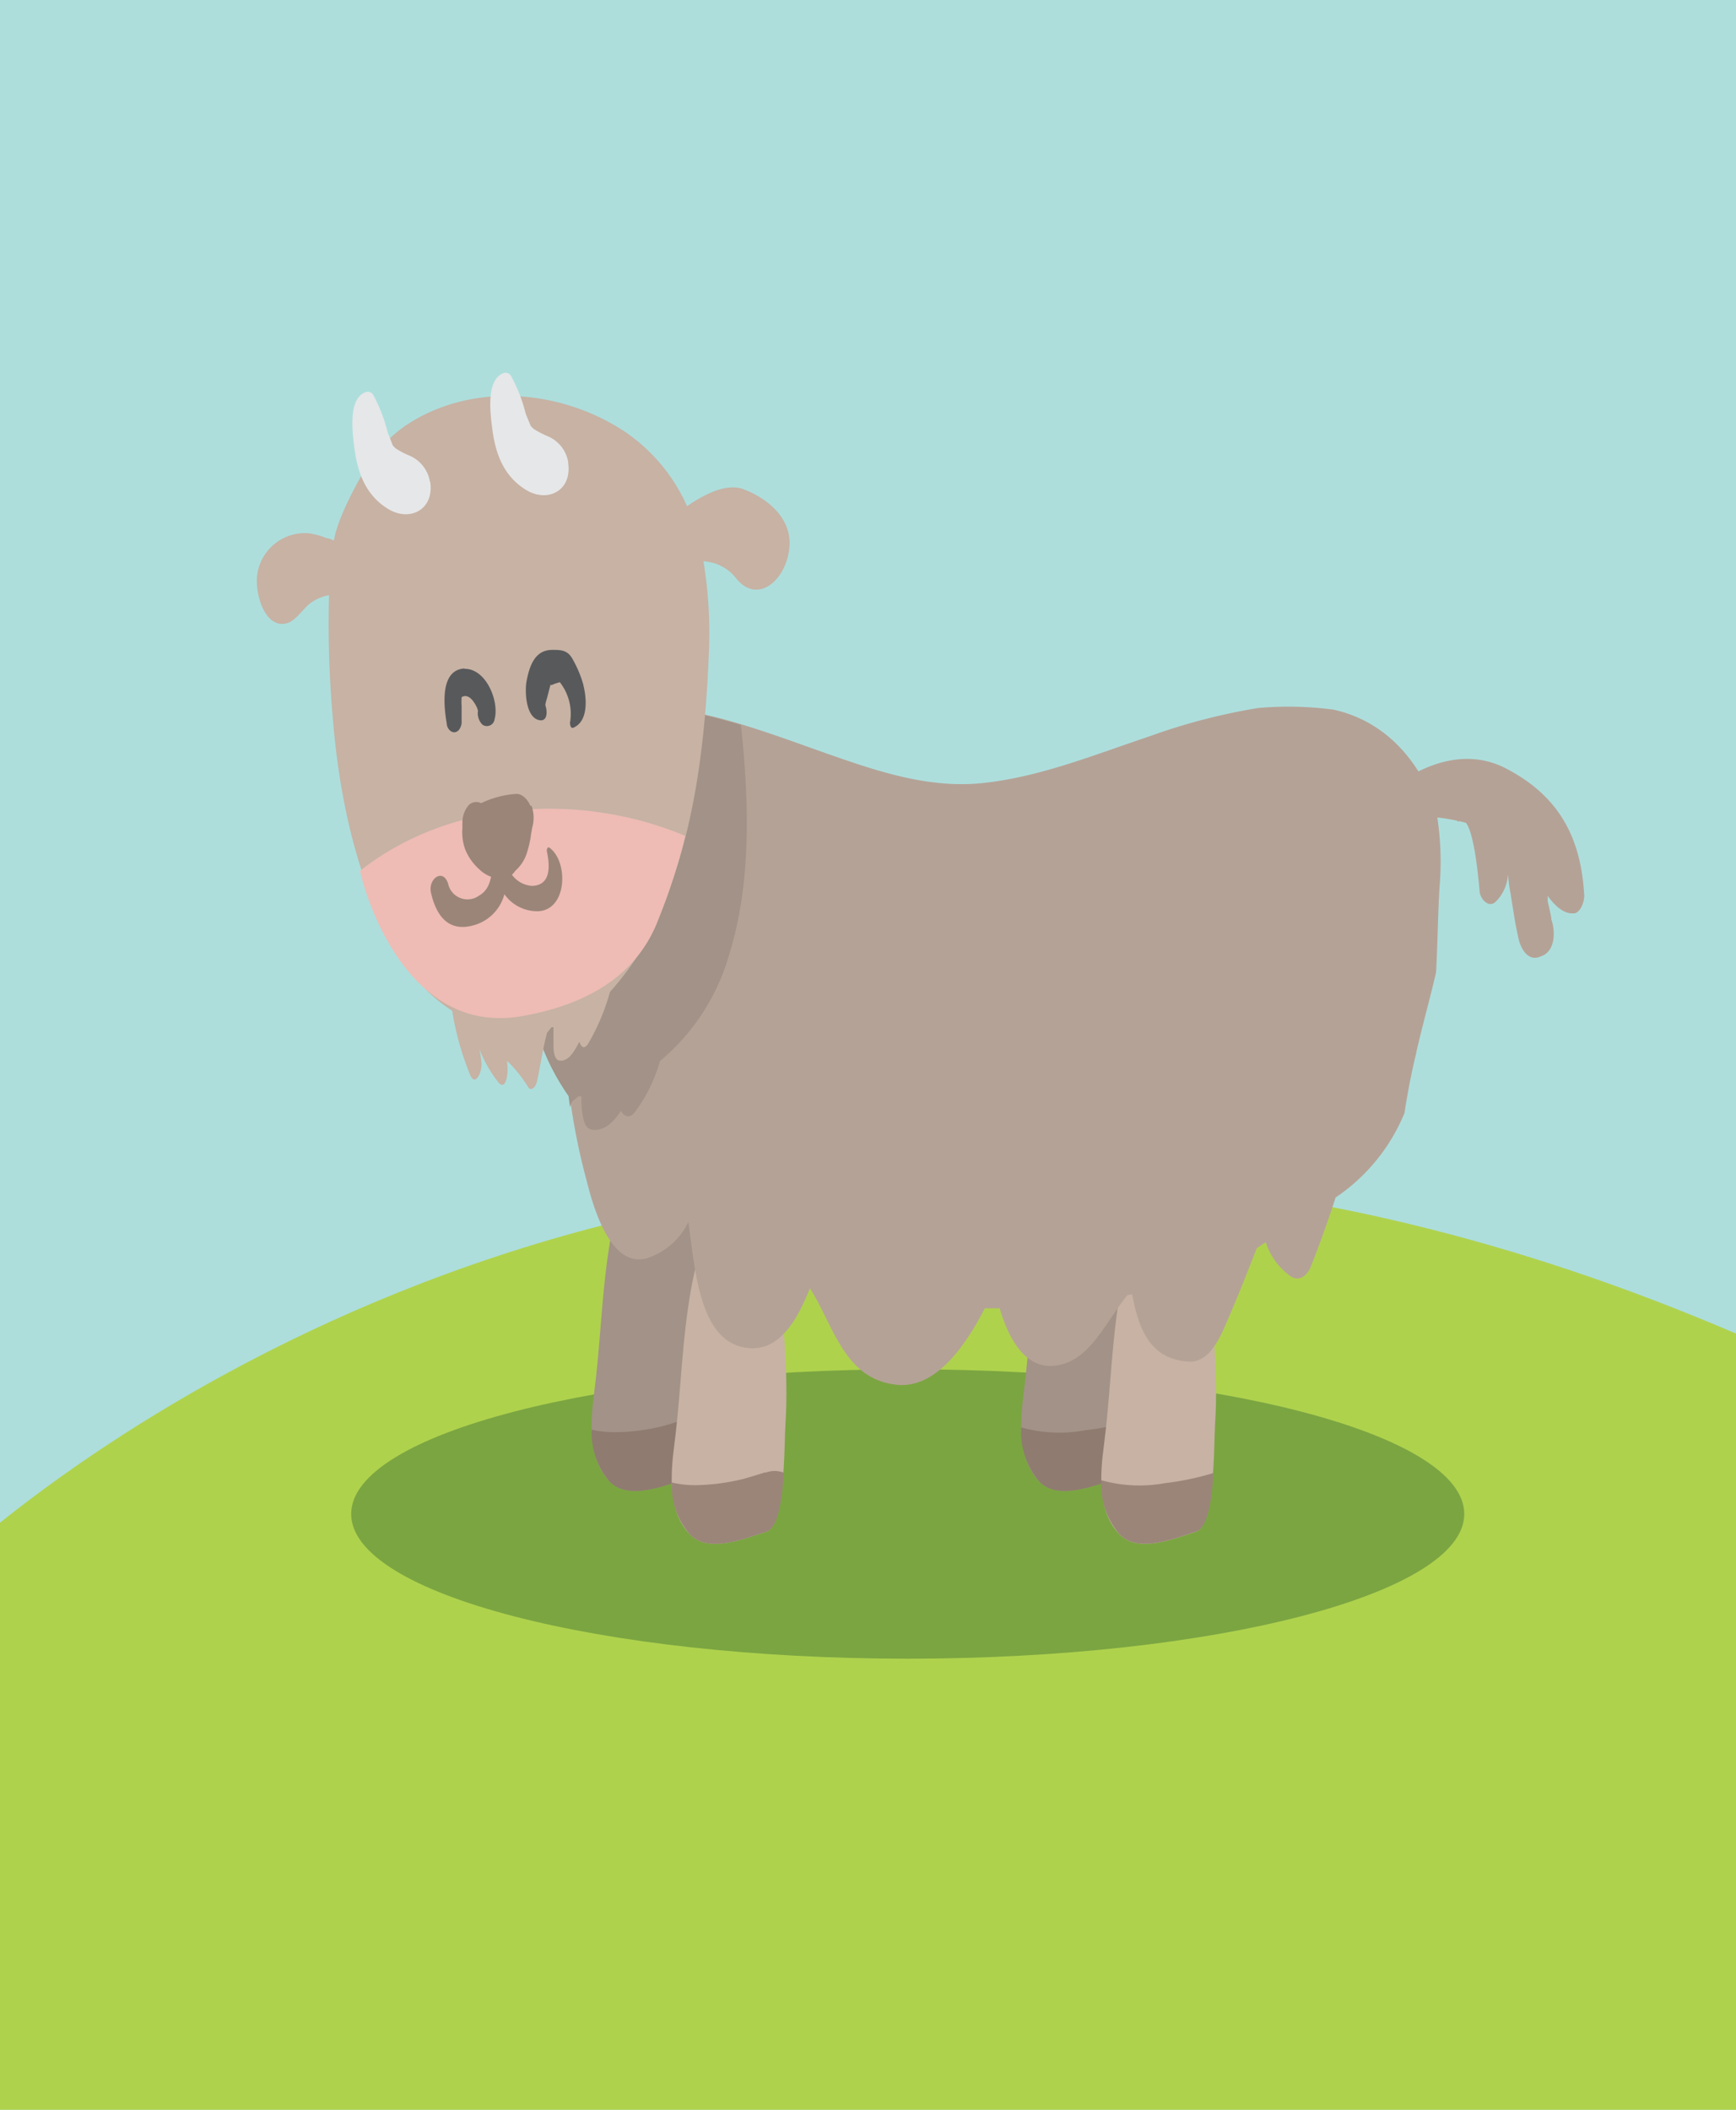 <svg xmlns="http://www.w3.org/2000/svg" viewBox="0 0 144 174.97">
  <g id="Layer_2" data-name="Layer 2">
    <g id="Layer_1-2" data-name="Layer 1">
      <path fill="#addedc" d="M0 0h144v174.97H0z"/>
      <path d="M144 175v-64.4c-74.48-32-127.75 2.69-144 15.68V175z" fill="#afd24d"/>
      <path d="M121.46 125.56c0 6.61-20.67 12-46.17 12s-46.16-5.36-46.16-12 20.66-12 46.16-12 46.17 5.36 46.17 12" fill="#7ba541"/>
      <path d="M93.58 100.18c-.11-1.64-.1-7.16-2.67-7.15-1.78 0-2.5 1.6-2.78 3.37-2.64 5.89-2.38 12.67-3.21 19.06-.32 2.48-.53 5.54 1.31 7.43 1.57 1.6 4.7.25 6.31-.24s1.51-7.44 1.6-8.91c.3-4.45-.28-9.11-.56-13.56" fill="#a29287"/>
      <path d="M90 118.62a11.68 11.68 0 01-5.29-.24 6.34 6.34 0 001.52 4.51c1.57 1.6 4.7.25 6.31-.24 1-.29 1.33-2.63 1.47-4.87a22 22 0 01-4 .84" fill="#8f7b70"/>
      <path d="M57.94 100.18c-.11-1.64-.1-7.16-2.66-7.15-1.79 0-2.5 1.6-2.79 3.37-2.63 5.89-2.37 12.67-3.2 19.06-.33 2.48-.54 5.54 1.3 7.43 1.58 1.6 4.71.25 6.32-.24s1.5-7.44 1.6-8.91c.29-4.45-.29-9.11-.57-13.56" fill="#a29287"/>
      <path d="M56.84 117.72l-1.78.53a16.91 16.91 0 01-3.61.52 9 9 0 01-2.37-.2 6.21 6.21 0 001.51 4.32c1.58 1.6 4.71.25 6.32-.24 1-.29 1.33-2.64 1.47-4.89a2.06 2.06 0 00-1.54 0" fill="#8f7b70"/>
      <path d="M100.22 104.57c-.1-1.65-.1-7.16-2.66-7.15-1.79 0-2.5 1.59-2.79 3.36-2.63 5.9-2.37 12.67-3.2 19.07-.33 2.48-.54 5.54 1.31 7.42 1.57 1.61 4.7.25 6.31-.23s1.5-7.44 1.6-8.91c.3-4.46-.29-9.11-.57-13.56" fill="#c7b2a4"/>
      <path d="M96.64 123a11.69 11.69 0 01-5.29-.24 6.32 6.32 0 001.53 4.5c1.57 1.61 4.7.25 6.31-.23 1-.3 1.33-2.63 1.47-4.87a23.21 23.21 0 01-4 .84" fill="#9b8579"/>
      <path d="M64.58 104.57c-.1-1.65-.09-7.16-2.66-7.15-1.78 0-2.5 1.59-2.78 3.36-2.64 5.9-2.38 12.67-3.21 19.07-.32 2.48-.53 5.54 1.31 7.42 1.57 1.61 4.7.25 6.31-.23s1.5-7.44 1.6-8.91c.3-4.46-.29-9.11-.57-13.56" fill="#c7b2a4"/>
      <path d="M63.49 122.1c-.59.19-1.19.37-1.78.54a17.66 17.66 0 01-3.61.52 8.69 8.69 0 01-2.38-.21 6.2 6.2 0 001.52 4.32c1.57 1.61 4.7.25 6.31-.23 1-.3 1.33-2.65 1.47-4.9a2.08 2.08 0 00-1.53 0" fill="#9b8579"/>
      <path d="M117.46 87.35c.51-2.23 1.14-4.46 1.66-6.71.13-2.37.15-4.75.29-7.09a24.69 24.69 0 00-.32-6.57c-1.38-3.93-4.21-7.2-8.5-8.13a28.51 28.51 0 00-6.25-.13 50.47 50.47 0 00-9 2.35c-4.49 1.5-9.06 3.37-13.8 3.87-4.28.45-8.33-.83-12.34-2.23-6.46-2.24-14.67-5.73-21-3.32a2.65 2.65 0 00-.37.65 1.68 1.68 0 00-.37-.34 11.49 11.49 0 00-2.28 1.42c-1.3 2.26-1.39 5-1.57 7.69-.17 2.45-.67 6.36.24 9a19.83 19.83 0 000 3.79 19.25 19.25 0 003.4 9.25 53.18 53.18 0 001.41 7.06c.5 2 1.93 7.31 5 6.44a5.81 5.81 0 003.44-3c.58 4.3 1 9.67 4.58 10.39 2.89.58 4.45-2.25 5.5-4.9 2 3.13 2.82 7.52 7.18 8 3.13.35 5.58-2.94 7.33-6.34h1.23c.76 2.58 2.08 4.84 4.28 4.78 3.08-.09 4.42-3.55 6.32-5.87l.39-.07c.53 2.78 1.44 5.44 4.75 5.58 1.61.07 2.5-1.89 3-3.06.92-2.08 1.75-4.21 2.59-6.34l.74-.51a5.54 5.54 0 002 2.79c.76.56 1.44 0 1.74-.75.75-1.89 1.43-3.81 2.06-5.74a15.55 15.55 0 005.71-7c.26-1.69.58-3.38 1-5.07" fill="#b5a296"/>
      <path d="M48 90.92h.23c0 .52 0 1 .1 1.54s.23 1.19.85 1.24c1 .08 1.74-.67 2.32-1.57.29.46.69.68 1.15.12A12.81 12.81 0 0054.74 88a17.87 17.87 0 005.72-8.75c1.9-6 1.67-12.89 1-19.12-4.59-1.38-9.34-2.21-13.35-.69a2.65 2.65 0 00-.37.65 1.68 1.68 0 00-.37-.34 11.49 11.49 0 00-2.28 1.42c-1.3 2.26-1.39 5-1.57 7.69-.17 2.45-.67 6.36.24 9a19.83 19.83 0 000 3.79 19.29 19.29 0 003.4 9.25l.12.92.12-.4.53-.46" fill="#a29287"/>
      <path d="M65.49 45.23c.12-2.4-2-4-3.91-4.69-1.29-.43-3 .34-4.59 1.44a14.65 14.65 0 00-5.13-6.16c-5.31-3.53-12.7-4.19-18.2-.54a12.06 12.06 0 00-2.42 2.24c-.14-.08-3.16 4.81-3.54 7.31a2.19 2.19 0 00-.67-.22 5.72 5.72 0 00-1.49-.39 4 4 0 00-4.18 3.29c-.3 1.63.62 4.78 2.52 4.15.66-.22 1.28-1.18 1.85-1.63a3.84 3.84 0 011.56-.67.48.48 0 000 .12 89 89 0 00.31 10c.54 6.86 2.15 14.28 5.67 19.89a13 13 0 004.24 4.46A23.8 23.8 0 0039 89.15c.42 1 1-.23.94-1a10.45 10.45 0 00-.18-1.15 10.84 10.84 0 001.61 2.8c.66.7.82-1 .69-1.66v-.16a10.89 10.89 0 011.74 2.16c.26.43.65 0 .75-.49.3-1.36.48-2.72.83-4l.37-.46h.16v1.54c0 .54.1 1.18.51 1.23.68.09 1.19-.66 1.63-1.56.17.45.42.67.76.12a18 18 0 001.79-4.26 23.8 23.8 0 005-8.75c2.25-6.12 2.95-13.07 3.2-19.37a36.39 36.39 0 00-.45-7.59A3.67 3.67 0 0161.09 48c1.82 2.21 4.25 0 4.4-2.78" fill="#c7b2a4"/>
      <path d="M29.87 72.26c.51 2.37 4.05 13.71 13.49 12 6.07-1.08 9.75-3.89 11.31-8.16a48.21 48.21 0 002.17-6.78c-8.7-3.64-19.51-3-27 2.92" fill="#eebcb4"/>
      <path d="M35.66 39.94A2.85 2.85 0 0034 37.8a7.07 7.07 0 01-1.16-.6 2 2 0 01-.25-.25c-.16-.38-.29-.75-.42-1.05a13.44 13.44 0 00-1.21-3.15.53.53 0 00-.63-.23c-1.51.55-1.08 3.47-.93 4.67.27 2.06.95 3.87 2.76 5s3.86.09 3.53-2.21M47.13 38.32a2.83 2.83 0 00-1.69-2.14 8 8 0 01-1.16-.6 3.19 3.19 0 01-.26-.26l-.41-1a13 13 0 00-1.22-3.14.53.53 0 00-.62-.24c-1.51.56-1.08 3.48-.93 4.67.27 2.06.95 3.87 2.76 5s3.86.09 3.53-2.2" fill="#e6e7e8"/>
      <path d="M44 66.84c-.18-.44-.61-1-1.16-1a7.88 7.88 0 00-2.93.77.9.9 0 00-1 .13 2.2 2.2 0 00-.55 1.59c-.05.69 0-.47 0 .28a4.24 4.24 0 00.24 1.87 4.53 4.53 0 001.17 1.63 2.71 2.71 0 001.73.76 1.35 1.35 0 001.23-.64 3.28 3.28 0 001-1.58 8.43 8.43 0 00.3-1.3c0-.16.21-1.1.06-.53a3 3 0 000-2" fill="#9b8579"/>
      <path d="M45.59 70.31c-.18-.13-.26.16-.23.29.26 1.21.36 2.82-1.23 2.87a2.25 2.25 0 01-2-1.61v-.55c-.12-.85-1.1-1.39-1.22-.22s-.07 2.56-1.15 3.17a1.64 1.64 0 01-2.56-.86c-.37-1.48-1.72-.56-1.45.64.4 1.75 1.33 3.27 3.45 2.72a3.63 3.63 0 002.64-2.6 3.33 3.33 0 002.64 1.41c2.56.08 2.73-4.06 1.11-5.26" fill="#9b8579"/>
      <path d="M38.56 55.44c-2.13.08-1.73 3.23-1.5 4.59 0 .3.28.71.63.7s.55-.4.6-.74a.17.17 0 000-.07 1.28 1.28 0 000-.19v-.14-1.07a3.64 3.64 0 010-.61.78.78 0 010-.09c.36-.23.7 0 .93.29a2.88 2.88 0 01.36.61l.07.22a1.33 1.33 0 00.37 1.16.64.64 0 001-.43c.42-1.49-.7-4.27-2.53-4.2M48.4 56.83a9.49 9.49 0 00-.9-2.16c-.4-.74-.92-.78-1.71-.77-1.43 0-1.87 1.34-2.11 2.58-.17.89-.06 3.2 1.19 3.26.57 0 .52-.83.37-1.23v-.09a3.59 3.59 0 01.12-.47c.09-.33.17-.67.26-1s0-.07.17-.15a3.84 3.84 0 01.65-.22 4.26 4.26 0 01.84 3.36c0 .15.06.51.28.41 1.27-.54 1.1-2.46.83-3.52" fill="#58595b"/>
      <path d="M124.94 63.74c-4.62-2.42-9.73 1.09-12.47 4.57-.1.14 0 .63.22.52 3.78-1.77 7.55-1.24 11.43.21 2 .75 4.1 2.22 4.47 4.5a2.87 2.87 0 001.65 2.13c.79.38 1.2-.9 1.17-1.43-.27-4.77-2.08-8.21-6.47-10.5" fill="#b5a296"/>
      <path d="M130.79 75c-.37-1.69-2-2.82-2.81-4.32-.25-.46-.55-.38-.79-.13v-.09c-.62-1.3-1.7-3.3-3.41-3a1.06 1.06 0 00-.79.8s-.07-.11-.11-.15c-.61-.68-1.56-1.14-2-.18 0 .07 0 .28.11.19 1.23-1 1.68 5.26 1.75 5.86s.77 1.37 1.34.79a3.42 3.42 0 001-2.23c.06.47.09.89.14 1.12.26 1.43.42 2.84.76 4.26.18.77.78 1.82 1.74 1.43l.25-.1c1.05-.47 1.05-2.07.71-3v-.11c-.08-.47-.2-.93-.3-1.42v-.42c.62.85 1.37 1.54 2.2 1.44.32 0 .4-.47.34-.74" fill="#b5a296"/>
    </g>
  </g>
</svg>
